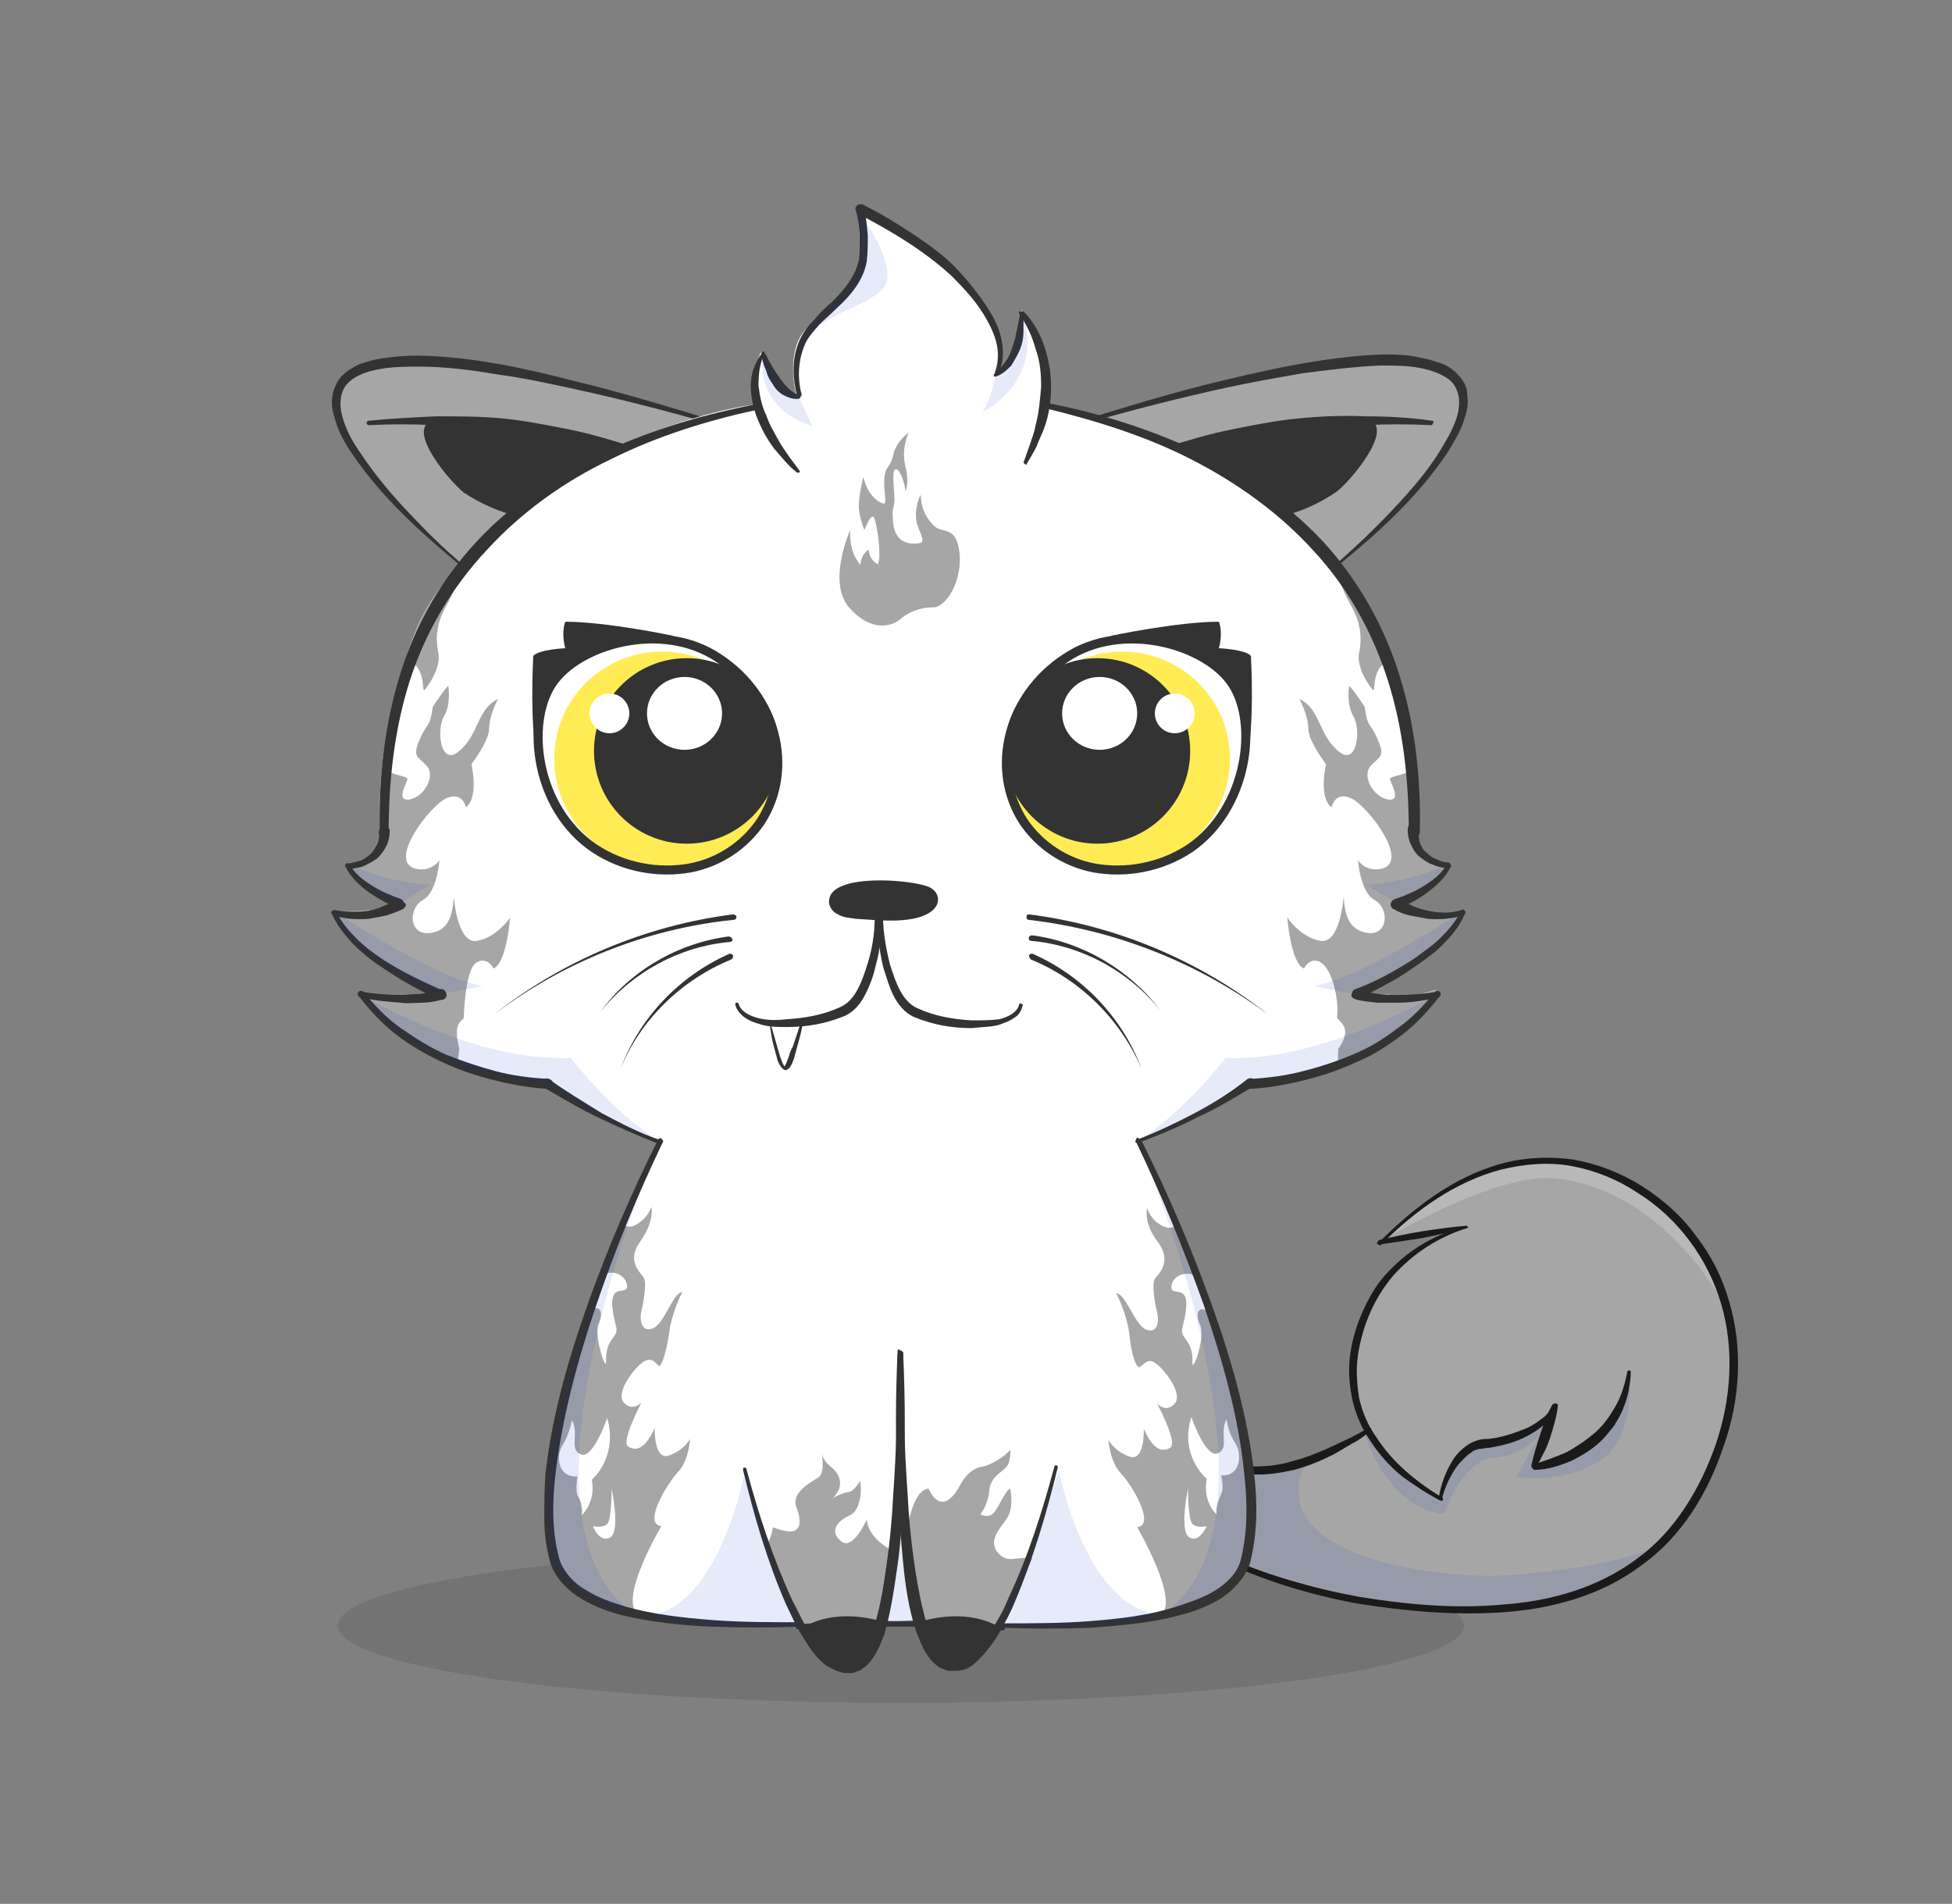 <?xml version="1.0" encoding="utf-8"?>
<!-- Generator: Adobe Illustrator 21.0.0, SVG Export Plug-In . SVG Version: 6.00 Build 0)  -->
<svg version="1.1" xmlns="http://www.w3.org/2000/svg" xmlns:xlink="http://www.w3.org/1999/xlink" x="0px" y="0px"
	 viewBox="0 0 176.8 172.4" style="enable-background:new 0 0 176.8 172.4;" xml:space="preserve">
<rect x="0" y="0" width="176.8" height="172.4" fill="#808080" stroke="none"/>
<style type="text/css">
	.st0{display:none;}
	.st1{display:inline;fill:#FD9994;}
	.st2{display:inline;fill:#FFFFFF;}
	.st3{display:inline;fill:none;stroke:#FFFFFF;stroke-width:2.236;stroke-miterlimit:10;}
	.st4{display:inline;}
	.st5{fill:none;stroke:#FFFFFF;stroke-width:2.236;stroke-miterlimit:10;}
	.st6{fill:#FFB380;}
	.st7{fill:#D2C3DB;}
	.st8{fill:#F9ECDC;}
	.st9{fill:#FFF58B;}
	.st10{fill:#F6BC60;}
	.st11{fill:#ECF784;}
	.st12{fill:#FFDEFF;}
	.st13{fill:#AED5D2;}
	.st14{fill:#F4BD9F;}
	.st15{fill:#B9DCFF;}
	.st16{fill:#D7FFFB;}
	.st17{fill:#81D8F7;}
	.st18{fill:#E57777;}
	.st19{fill:#D9FFDB;}
	.st20{opacity:0.1;}
	.st21{fill:#5CCDFF;}
	.st22{fill:none;}
	.st23{opacity:0.2;fill:#FFFFFF;}
	.st24{opacity:0.1;fill:#002CBF;}
	.st25{fill:#1A1A1A;}
	.st26{fill:#333333;}
	.st27{fill:#FFFFDE;}
	.st28{clip-path:url(#SVGID_4_);}
	.st29{fill:none;stroke:#333333;stroke-width:0.492;stroke-linecap:round;stroke-linejoin:round;stroke-miterlimit:10;}
	.st30{fill:#FFFFFF;}
	.st31{fill:none;stroke:#333333;stroke-width:0.854;stroke-miterlimit:10;}
	.st32{clip-path:url(#SVGID_6_);}
	.st33{fill:#FFD7B9;}
	.st34{fill:#F0FFFF;}
	.st35{clip-path:url(#SVGID_8_);}
	.st36{fill:#FF5C5C;}
	.st37{fill:none;stroke:#333333;stroke-width:0.466;stroke-linecap:round;stroke-linejoin:round;stroke-miterlimit:10;}
	.st38{fill:none;stroke:#333333;stroke-width:0.809;stroke-miterlimit:10;}
	.st39{clip-path:url(#SVGID_10_);}
	.st40{fill:none;stroke:#333333;stroke-width:0.738;stroke-linecap:round;stroke-linejoin:round;stroke-miterlimit:10;}
	.st41{fill:none;stroke:#333333;stroke-width:0.886;stroke-linecap:round;stroke-linejoin:round;stroke-miterlimit:10;}
	.st42{fill:none;stroke:#333333;stroke-width:2.685;stroke-linecap:round;stroke-linejoin:round;stroke-miterlimit:10;}
	.st43{fill:#72B5C4;}
	.st44{fill:#5E96A5;}
	.st45{fill:none;stroke:#FFFFFF;stroke-width:2.685;stroke-linecap:round;stroke-linejoin:round;stroke-miterlimit:10;}
	.st46{fill:none;stroke:#FFFFFF;stroke-width:1.294;stroke-linecap:round;stroke-linejoin:round;stroke-miterlimit:10;}
	.st47{fill:none;stroke:#FFFFFF;stroke-width:0.831;stroke-linecap:round;stroke-linejoin:round;stroke-miterlimit:10;}
	.st48{fill:#FF5C00;}
	.st49{fill:#00B4FF;}
	.st50{fill:#FF5592;}
	.st51{fill:#733FFF;}
	.st52{fill:#DDFF15;}
	.st53{fill:#BF5855;}
	.st54{fill:none;stroke:#333333;stroke-width:0.572;stroke-miterlimit:10;}
	.st55{fill:#C8F982;}
	.st56{fill:#AEF9C0;}
	.st57{fill:none;stroke:#FFFFFF;stroke-width:1.833;stroke-miterlimit:10;}
	.st58{fill:#9AF6F9;}
	.st59{fill:#FFACA2;}
	.st60{fill:#F9E582;}
	.st61{fill:#FFC08B;}
	.st62{fill:#EFEB6A;}
	.st63{fill:#EC987F;}
	.st64{fill:#B5FFCC;}
	.st65{fill:#FFEDA2;}
	.st66{fill:#CCE7CC;}
	.st67{fill:#ABE7AB;}
	.st68{fill:#A6A6A6;}
	.st69{clip-path:url(#SVGID_60_);}
	.st70{fill:none;stroke:#333333;stroke-width:0.471;stroke-linecap:round;stroke-linejoin:round;stroke-miterlimit:10;}
	.st71{fill:#FFEC55;}
	.st72{fill:none;stroke:#333333;stroke-width:0.818;stroke-miterlimit:10;}
	.st73{clip-path:url(#SVGID_62_);}
	.st74{clip-path:url(#SVGID_64_);}
	.st75{fill:#FF7A59;}
	.st76{clip-path:url(#SVGID_66_);}
	.st77{clip-path:url(#SVGID_68_);}
	.st78{fill:#B45FFF;}
	.st79{clip-path:url(#SVGID_70_);}
	.st80{opacity:0.2;fill:#002CBF;}
	.st81{fill:none;stroke:#333333;stroke-width:0.551;stroke-linecap:round;stroke-linejoin:round;stroke-miterlimit:10;}
	.st82{clip-path:url(#SVGID_72_);}
	.st83{fill:#EAA871;}
	.st84{fill:#FFD836;}
	.st85{fill:#FF846B;}
	.st86{fill:none;stroke:#333333;stroke-width:0.804;stroke-linecap:round;stroke-linejoin:round;stroke-miterlimit:10;}
	.st87{fill:#FEFF4A;}
	.st88{fill:none;stroke:#333333;stroke-width:0.764;stroke-linecap:round;stroke-linejoin:round;stroke-miterlimit:10;}
	.st89{fill:none;stroke:#333333;stroke-width:0.764;stroke-miterlimit:10;}
	.st90{fill:none;stroke:#333333;stroke-width:2.925;stroke-linecap:round;stroke-linejoin:round;stroke-miterlimit:10;}
	.st91{fill:none;stroke:#333333;stroke-width:0.945;stroke-linecap:round;stroke-linejoin:round;stroke-miterlimit:10;}
	.st92{fill:none;stroke:#333333;stroke-width:0.945;stroke-miterlimit:10;}
	.st93{fill:none;stroke:#333333;stroke-width:3.615;stroke-linecap:round;stroke-linejoin:round;stroke-miterlimit:10;}
	.st94{fill:none;stroke:#333333;stroke-width:0.623;stroke-miterlimit:10;}
	.st95{fill:none;stroke:#333333;stroke-width:0.778;stroke-linecap:round;stroke-linejoin:round;stroke-miterlimit:10;}
	.st96{fill:#FF712A;}
	.st97{fill:none;stroke:#333333;stroke-width:0.74;stroke-linecap:round;stroke-linejoin:round;stroke-miterlimit:10;}
	.st98{fill:none;stroke:#333333;stroke-width:0.74;stroke-miterlimit:10;}
	.st99{fill:none;stroke:#333333;stroke-width:2.829;stroke-linecap:round;stroke-linejoin:round;stroke-miterlimit:10;}
	.st100{fill:none;stroke:#333333;stroke-width:0.914;stroke-linecap:round;stroke-linejoin:round;stroke-miterlimit:10;}
	.st101{fill:none;stroke:#333333;stroke-width:0.914;stroke-miterlimit:10;}
	.st102{fill:none;stroke:#333333;stroke-width:3.498;stroke-linecap:round;stroke-linejoin:round;stroke-miterlimit:10;}
	.st103{fill:none;stroke:#333333;stroke-width:0.603;stroke-miterlimit:10;}
	.st104{fill:url(#SVGID_89_);}
	.st105{fill:url(#SVGID_90_);}
	.st106{fill:none;stroke:#333333;stroke-width:0.744;stroke-linecap:round;stroke-linejoin:round;stroke-miterlimit:10;}
	.st107{fill:none;stroke:#333333;stroke-width:0.893;stroke-linecap:round;stroke-linejoin:round;stroke-miterlimit:10;}
	.st108{clip-path:url(#SVGID_92_);fill:url(#SVGID_93_);}
	.st109{fill:url(#SVGID_94_);}
	.st110{fill:#52C5FF;}
	.st111{fill:none;stroke:#333333;stroke-width:0.637;stroke-linecap:round;stroke-linejoin:round;stroke-miterlimit:10;}
	.st112{fill:none;stroke:#333333;stroke-width:2.706;stroke-linecap:round;stroke-linejoin:round;stroke-miterlimit:10;}
	.st113{fill:none;stroke:#333333;stroke-width:0.576;stroke-miterlimit:10;}
	.st114{fill:none;stroke:#FFFFFF;stroke-width:1.304;stroke-linecap:round;stroke-linejoin:round;stroke-miterlimit:10;}
	.st115{fill:none;stroke:#FFFFFF;stroke-width:0.838;stroke-linecap:round;stroke-linejoin:round;stroke-miterlimit:10;}
	.st116{clip-path:url(#SVGID_96_);}
	.st117{opacity:0.2;fill:#2E3192;}
	.st118{fill:#FEFF78;}
	.st119{opacity:0.1;fill:#2E3192;}
	.st120{fill:#FF5A50;}
	.st121{fill:none;stroke:#333333;stroke-width:0.567;stroke-linecap:round;stroke-linejoin:round;stroke-miterlimit:10;}
	.st122{fill:none;stroke:#333333;stroke-width:2.579;stroke-linecap:round;stroke-linejoin:round;stroke-miterlimit:10;}
	.st123{fill:none;stroke:#333333;stroke-width:0.549;stroke-miterlimit:10;}
	.st124{clip-path:url(#SVGID_98_);}
	.st125{fill:#2AD2FF;}
	.st126{fill:none;stroke:#333333;stroke-width:0.243;stroke-miterlimit:10;}
	.st127{fill:#FFFFFF;stroke:#333333;stroke-width:0.487;stroke-linecap:round;stroke-linejoin:round;stroke-miterlimit:10;}
	.st128{clip-path:url(#SVGID_100_);}
	.st129{fill:url(#SVGID_101_);}
	.st130{opacity:0.4;fill:#FFFFFF;}
	.st131{fill:#FFDC48;}
	.st132{fill:none;stroke:#333333;stroke-width:0.584;stroke-linecap:round;stroke-linejoin:round;stroke-miterlimit:10;}
	.st133{fill:none;stroke:#333333;stroke-width:2.654;stroke-linecap:round;stroke-linejoin:round;stroke-miterlimit:10;}
	.st134{fill:#F0F462;}
	.st135{fill:url(#SVGID_102_);}
	.st136{fill:url(#SVGID_103_);}
	.st137{fill:#D1DADF;}
	.st138{fill:#57FFA3;}
	.st139{clip-path:url(#SVGID_105_);}
	.st140{clip-path:url(#SVGID_107_);}
	.st141{fill:#D0BBF9;}
	.st142{clip-path:url(#SVGID_109_);}
	.st143{fill:none;stroke:#333333;stroke-width:0.587;stroke-linecap:round;stroke-linejoin:round;stroke-miterlimit:10;}
	.st144{clip-path:url(#SVGID_111_);}
	.st145{fill:none;stroke:#333333;stroke-width:0.551;stroke-linecap:round;stroke-linejoin:round;stroke-miterlimit:10;}
	.st146{fill:#D1E9D3;}
	.st147{clip-path:url(#SVGID_113_);}
	.st148{fill:none;stroke:#333333;stroke-width:0.768;stroke-linecap:round;stroke-linejoin:round;stroke-miterlimit:10;}
	.st149{fill:none;stroke:#333333;stroke-width:0.768;stroke-miterlimit:10;}
	.st150{fill:none;stroke:#333333;stroke-width:2.94;stroke-linecap:round;stroke-linejoin:round;stroke-miterlimit:10;}
	.st151{clip-path:url(#SVGID_115_);}
	.st152{fill:#FF66F8;}
	.st153{fill:none;stroke:#333333;stroke-width:0.754;stroke-linecap:round;stroke-linejoin:round;stroke-miterlimit:10;}
	.st154{fill:none;stroke:#333333;stroke-width:0.905;stroke-linecap:round;stroke-linejoin:round;stroke-miterlimit:10;}
	.st155{fill:none;stroke:#333333;stroke-width:0.515;stroke-linecap:round;stroke-linejoin:round;stroke-miterlimit:10;}
	.st156{fill:none;stroke:#333333;stroke-width:0.603;stroke-linecap:round;stroke-linejoin:round;stroke-miterlimit:10;}
	.st157{fill:none;stroke:#333333;stroke-width:2.744;stroke-linecap:round;stroke-linejoin:round;stroke-miterlimit:10;}
	.st158{fill:#333333;stroke:#333333;stroke-width:1.029;stroke-linecap:round;stroke-linejoin:round;stroke-miterlimit:10;}
	.st159{fill:#FF5F2A;}
	.st160{fill:none;stroke:#333333;stroke-width:0.597;stroke-linecap:round;stroke-linejoin:round;stroke-miterlimit:10;}
	.st161{fill:#F9CC3E;}
	.st162{clip-path:url(#SVGID_121_);}
	.st163{fill:#70E1FF;}
	.st164{fill:none;stroke:#333333;stroke-width:0.572;stroke-linecap:round;stroke-linejoin:round;stroke-miterlimit:10;}
	.st165{fill:none;stroke:#333333;stroke-width:2.6;stroke-linecap:round;stroke-linejoin:round;stroke-miterlimit:10;}
	.st166{clip-path:url(#SVGID_123_);}
	.st167{fill:#8F61FF;}
	.st168{clip-path:url(#SVGID_125_);}
	.st169{clip-path:url(#SVGID_127_);}
	.st170{fill:#FFEBEB;}
	.st171{clip-path:url(#SVGID_129_);}
	.st172{clip-path:url(#SVGID_131_);}
	.st173{fill:#F47D62;}
	.st174{fill:none;stroke:#333333;stroke-width:0.719;stroke-linecap:round;stroke-linejoin:round;stroke-miterlimit:10;}
	.st175{fill:none;stroke:#333333;stroke-width:0.719;stroke-miterlimit:10;}
	.st176{fill:none;stroke:#333333;stroke-width:2.75;stroke-linecap:round;stroke-linejoin:round;stroke-miterlimit:10;}
	.st177{fill:#85ACB5;}
	.st178{clip-path:url(#SVGID_133_);}
	.st179{fill:#D5F2F7;}
	.st180{fill:#FF694A;}
	.st181{fill:none;stroke:#333333;stroke-width:0.569;stroke-linecap:round;stroke-linejoin:round;stroke-miterlimit:10;}
	.st182{fill:#FFDF15;}
	.st183{fill:none;stroke:#333333;stroke-width:0.667;stroke-linecap:round;stroke-linejoin:round;stroke-miterlimit:10;}
	.st184{fill:none;stroke:#333333;stroke-width:3.035;stroke-linecap:round;stroke-linejoin:round;stroke-miterlimit:10;}
	.st185{clip-path:url(#SVGID_135_);}
	.st186{clip-path:url(#SVGID_137_);}
	.st187{fill:none;stroke:#333333;stroke-width:0.525;stroke-linecap:round;stroke-linejoin:round;stroke-miterlimit:10;}
	.st188{fill:#FFD33A;}
	.st189{fill:none;stroke:#333333;stroke-width:2.798;stroke-linecap:round;stroke-linejoin:round;stroke-miterlimit:10;}
	.st190{fill:none;stroke:#333333;stroke-width:0.769;stroke-linecap:round;stroke-linejoin:round;stroke-miterlimit:10;}
	.st191{fill:none;stroke:#333333;stroke-width:0.596;stroke-miterlimit:10;}
	.st192{clip-path:url(#SVGID_143_);}
	.st193{fill:#FFE267;}
	.st194{clip-path:url(#SVGID_149_);}
	.st195{fill:#FFEEAA;}
	.st196{opacity:0.7;fill:url(#SVGID_152_);}
	.st197{fill:none;stroke:#333333;stroke-width:0.611;stroke-miterlimit:10;}
	.st198{clip-path:url(#SVGID_154_);}
	.st199{opacity:0.7;fill:url(#SVGID_157_);}
	.st200{fill:#EABBFC;}
	.st201{opacity:0.7;fill:url(#SVGID_160_);}
	.st202{opacity:0.7;fill:url(#SVGID_163_);}
	.st203{opacity:0.7;fill:url(#SVGID_166_);}
	.st204{opacity:0.7;fill:url(#SVGID_169_);}
	.st205{clip-path:url(#SVGID_171_);}
	.st206{fill:none;stroke:#333333;stroke-width:0.59;stroke-linecap:round;stroke-linejoin:round;stroke-miterlimit:10;}
	.st207{fill:none;stroke:#333333;stroke-width:2.683;stroke-linecap:round;stroke-linejoin:round;stroke-miterlimit:10;}
	.st208{fill:none;stroke:#333333;stroke-width:0.571;stroke-miterlimit:10;}
	.st209{clip-path:url(#SVGID_173_);}
	.st210{clip-path:url(#SVGID_175_);}
	.st211{clip-path:url(#SVGID_177_);}
	.st212{fill:#FFAFC3;}
	.st213{fill:#A0D3FF;}
	.st214{fill:none;stroke:#333333;stroke-width:0.726;stroke-linecap:round;stroke-linejoin:round;stroke-miterlimit:10;}
	.st215{fill:none;stroke:#333333;stroke-width:0.691;stroke-miterlimit:10;}
	.st216{fill:none;stroke:#333333;stroke-width:0.854;stroke-miterlimit:10;}
	.st217{fill:#333333;stroke:#333333;stroke-width:0.991;stroke-linecap:round;stroke-linejoin:round;stroke-miterlimit:10;}
	.st218{clip-path:url(#SVGID_179_);}
	.st219{clip-path:url(#SVGID_181_);}
	.st220{fill:#FD9994;}
	.st221{opacity:0.2;}
	.st222{fill:#2E3192;}
	.st223{display:inline;fill:#FF5B00;}
</style>
<g id="site">
</g>
<g id="kitties">
	<g>
		<ellipse class="st20" cx="81.6" cy="147.2" rx="51" ry="7"/>
		<path class="st68" d="M113.1,133.2c0,0,9.9-1.6,10.9-3.7c0,0-3.6-7.7,1-13c4.6-5.2,7.9-5.4,7.9-5.4l-7.9,1.4c0,0,7.2-6.9,13.4-7.4
			c6.3-0.5,11,2.1,13.6,5.4c2.5,3.3,9.9,14.5,0.6,26.8c-9.2,12.3-29.1,7.7-29.1,7.7l-11.8-3.4L113.1,133.2"/>
		<path class="st22" d="M113.1,133.2c0,0,9.9-1.6,10.9-3.7c0,0-3.6-7.7,1-13c4.6-5.2,7.9-5.4,7.9-5.4l-7.9,1.4c0,0,7.2-6.9,13.4-7.4
			c6.3-0.5,11,2.1,13.6,5.4c2.5,3.3,9.9,14.5,0.6,26.8c-9.2,12.3-29.1,7.7-29.1,7.7l-11.8-3.4L113.1,133.2"/>
		<path class="st23" d="M155.8,117.5c-1.2-3.3-2.9-5.7-3.9-7c-2.5-3.3-7.3-5.9-13.6-5.4c-6.3,0.5-13.4,7.4-13.4,7.4
			s10.3-6.3,15.9-5.8C149,107.5,154.1,114.7,155.8,117.5z"/>
		<path class="st24" d="M123.5,144.9c0,0,16.1,3.7,26.1-4.6c-2.4,0.9-6.3,1.8-12.3,2.3c-6.8,0.6-23.3-1.6-19-10.2l-5.3,0.8l-1.4,8.3
			L123.5,144.9z"/>
		<path class="st24" d="M123.6,129.8c0,0,2,6.8,7.2,7.3c0,0,1.5-4.8,4.5-5.1c2.7-0.2,4.1-2,4.1-2l-2,3.7c0,0,4.1,0.8,7.6-1.5
			c3.4-2.3,2.5-8.2,2.5-8.2s0,6.7-8.6,8.7l1.9-5.5c0,0-0.3,2.1-5,3.3c-3.7,0.9-4.6,2.5-5.4,5.2l0,0c0,0-4.5-2.5-6.5-6.2
			c-0.2-0.3-1.3,0.8-1.3,0.8"/>
		<g>
			<g>
				<path class="st25" d="M109.8,132.1c1.1,0.5,2.4,0.7,3.6,0.7c1.2,0,2.5-0.1,3.7-0.5c1.2-0.3,2.4-0.8,3.5-1.3l1.7-0.8
					c0.6-0.3,1.1-0.6,1.7-0.9l0,0c0.1,0,0.2,0,0.2,0.1c0,0.1,0,0.2-0.1,0.2c-0.5,0.4-1,0.8-1.6,1.1l-1.7,1c-1.2,0.6-2.4,1.1-3.6,1.4
					c-1.3,0.3-2.6,0.5-3.9,0.4c-1.3-0.1-2.6-0.4-3.7-1.2c-0.1-0.1-0.1-0.2,0-0.2C109.6,132.1,109.6,132,109.8,132.1L109.8,132.1z"/>
			</g>
			<g>
				<path class="st25" d="M110.6,140.8c4,1.8,8.2,3,12.5,3.8c4.3,0.7,8.7,1.1,13,0.7c4.3-0.3,8.6-1.5,12.1-4.1
					c3.5-2.5,5.8-6.4,7.2-10.4c1.4-4.1,1.7-8.6,0.5-12.7c-1.2-4.1-3.9-7.8-7.6-10.1c-1.8-1.2-3.8-2-5.9-2.4
					c-2.1-0.4-4.3-0.2-6.4,0.3c-4.2,1.1-7.8,3.7-10.9,6.8c-0.1,0.1-0.2,0.1-0.2,0c-0.1-0.1-0.1-0.2,0-0.2c3.1-3.1,6.7-5.9,11-7.1
					c2.1-0.6,4.4-0.7,6.6-0.4c2.2,0.4,4.3,1.2,6.2,2.4c1.9,1.2,3.6,2.7,4.9,4.5c1.4,1.8,2.4,3.8,3,5.9c1.3,4.3,1,9-0.5,13.2
					c-1.4,4.2-3.8,8.2-7.5,10.8c-3.6,2.7-8.1,3.9-12.5,4.2c-4.4,0.3-8.8-0.1-13.2-0.8c-4.3-0.8-8.6-2.1-12.5-4
					c-0.1-0.1-0.2-0.2-0.1-0.3C110.4,140.7,110.5,140.7,110.6,140.8z"/>
			</g>
			<g>
				<path class="st25" d="M132.9,111.2c-2.6,0.8-4.9,2.3-6.7,4.3c-1.7,2-2.8,4.5-3.2,7.2c-0.2,1.3-0.1,2.6,0.1,3.9
					c0.3,1.3,0.8,2.5,1.6,3.6c1.4,2.2,3.6,4,5.9,5.4c0.1,0,0.1,0.1,0.1,0.2c0,0.1-0.1,0.1-0.2,0.1c-1.2-0.6-2.4-1.4-3.5-2.2
					c-1.1-0.9-2-1.9-2.8-3.1c-0.8-1.1-1.4-2.5-1.7-3.8c-0.3-1.4-0.4-2.8-0.2-4.2c0.2-1.4,0.6-2.7,1.2-4c0.6-1.3,1.3-2.5,2.3-3.5
					c1.9-2,4.4-3.5,7.1-4c0.1,0,0.1,0,0.1,0.1C133,111.1,132.9,111.2,132.9,111.2L132.9,111.2z"/>
			</g>
			<g>
				<path class="st25" d="M130.3,135.7c0.2-1.2,0.6-2.4,1.3-3.5c0.3-0.5,0.8-1,1.4-1.4c0.3-0.2,0.6-0.3,0.9-0.4
					c0.4-0.1,0.7-0.1,0.9-0.1c1.1-0.1,2.3-0.5,3.3-0.9c0.5-0.2,1-0.5,1.5-0.9c0.5-0.3,0.8-0.8,1.1-1.3l0,0c0-0.1,0.1-0.1,0.2-0.1
					c0.1,0,0.1,0.1,0.1,0.2c-0.4,1.3-1.5,2.1-2.6,2.7c-1.1,0.6-2.3,0.9-3.5,1.1c-0.3,0-0.6,0.1-0.9,0.1c-0.3,0.1-0.5,0.1-0.7,0.3
					c-0.5,0.3-0.8,0.7-1.2,1.1c-0.7,0.9-1.2,2-1.5,3.1l0,0c0,0.1-0.1,0.1-0.2,0.1C130.4,135.9,130.3,135.8,130.3,135.7z"/>
			</g>
			<g>
				<path class="st25" d="M141.1,127.3c-0.1,1-0.4,1.9-0.7,2.9c-0.2,0.5-0.3,0.9-0.6,1.4c-0.2,0.4-0.4,0.9-0.8,1.3
					c-0.1,0.1-0.2,0.1-0.2,0c-0.1,0-0.1-0.1-0.1-0.2l0,0c0.2-0.9,0.5-1.9,0.8-2.8c0.3-0.9,0.6-1.8,1.1-2.7c0.1-0.1,0.2-0.1,0.3-0.1
					C141.1,127.1,141.1,127.2,141.1,127.3z"/>
			</g>
			<g>
				<path class="st25" d="M138.9,132.6c1-0.3,2.1-0.7,3-1.1c0.9-0.5,1.8-1.1,2.6-1.8c0.8-0.7,1.4-1.6,1.9-2.5c0.5-0.9,0.8-2,1-3l0,0
					c0-0.1,0.1-0.1,0.2-0.1c0.1,0,0.1,0.1,0.1,0.2c0,0.6-0.1,1.1-0.2,1.7c-0.1,0.5-0.3,1.1-0.5,1.6c-0.2,0.5-0.5,1-0.8,1.5
					c-0.4,0.5-0.7,0.9-1.1,1.3c-0.8,0.8-1.8,1.4-2.8,1.9c-1,0.4-2.1,0.8-3.3,0.8c-0.1,0-0.2-0.1-0.2-0.2
					C138.8,132.7,138.8,132.6,138.9,132.6L138.9,132.6z"/>
			</g>
		</g>
		<g>
			<path class="st25" d="M124.9,112.3c1.3-0.3,2.6-0.6,3.9-0.8c1.3-0.2,2.7-0.4,4-0.5c0.1,0,0.1,0,0.1,0.1c0,0.1,0,0.1-0.1,0.1l0,0
				c-1.3,0.4-2.6,0.6-3.9,0.9c-1.3,0.2-2.6,0.4-4,0.6c-0.1,0-0.2-0.1-0.2-0.1C124.8,112.4,124.8,112.4,124.9,112.3z"/>
		</g>
		<path class="st68" d="M121.1,51.2c0,0,37.7-31-23.7-12.6L121.1,51.2z"/>
		<path class="st68" d="M41.9,51.2c0,0-37.7-31,23.7-12.6"/>
		<g>
			<path class="st26" d="M41.8,51.3c-3.6-3-7.2-6.2-9.9-10.2c-0.7-1-1.3-2.1-1.6-3.3c-0.2-0.6-0.3-1.2-0.2-1.9
				c0.1-0.7,0.4-1.3,0.8-1.8c0.5-0.5,1-0.8,1.6-1.1c0.6-0.2,1.2-0.4,1.8-0.5c1.2-0.2,2.4-0.3,3.6-0.3c4.8,0.1,9.5,1.1,14.1,2.3
				c4.6,1.1,9.1,2.5,13.7,3.9c0.1,0,0.1,0.1,0.1,0.2c0,0.1-0.1,0.1-0.2,0.1c-4.5-1.3-9.1-2.5-13.7-3.5c-2.3-0.5-4.6-1-6.9-1.3
				c-2.3-0.4-4.7-0.7-7-0.7c-1.2,0-2.3,0-3.5,0.2c-1.1,0.2-2.2,0.5-3,1.3c-0.7,0.7-0.8,1.9-0.5,3c0.3,1.1,0.8,2.1,1.5,3.1
				c1.3,2,2.8,3.8,4.4,5.5c1.6,1.7,3.3,3.4,5.1,4.9c0.1,0,0.1,0.1,0,0.2C41.9,51.4,41.9,51.4,41.8,51.3z"/>
		</g>
		<g>
			<path class="st26" d="M57.3,40.8c-2-0.5-3.9-0.9-5.9-1.2c-2-0.3-4-0.6-6-0.7c-2-0.2-4-0.4-6-0.4c-2-0.1-4-0.1-6,0
				c-0.1,0-0.2-0.1-0.2-0.2c0-0.1,0.1-0.2,0.2-0.2c2-0.2,4-0.3,6.1-0.4c2,0,4.1,0,6.1,0.2c2,0.2,4,0.6,6,1c2,0.4,3.9,1,5.9,1.6
				c0.1,0,0.1,0.1,0.1,0.2C57.4,40.7,57.4,40.8,57.3,40.8z"/>
		</g>
		<path class="st26" d="M47.1,46.8c0.6,0.1,1.2,0.2,1.7,0.1c0.6-0.1,1.1-0.5,1.5-0.8c1.9-1.4,3.8-2.8,5.7-4.2
			c0.3-0.2,0.6-0.5,0.5-0.8c0-0.1,3.6,0.5,1-0.2c-1-0.3-3-1-4.1-1.2c-4.3-0.8-8.7-1.4-13-1.7c-4.7-0.4,0.1,5.4,1.6,6.6
			C43.5,45.6,45.3,46.4,47.1,46.8z"/>
		<g>
			<path class="st26" d="M121,51.1c1.8-1.6,3.5-3.2,5.1-4.9c1.6-1.7,3.2-3.5,4.4-5.5c0.6-1,1.2-2,1.5-3.1c0.3-1.1,0.2-2.2-0.5-3
				c-0.7-0.7-1.9-1.1-3-1.3c-1.1-0.2-2.3-0.2-3.5-0.2c-2.3,0.1-4.7,0.4-7,0.7c-2.3,0.4-4.6,0.8-6.9,1.3c-4.6,1-9.2,2.2-13.7,3.5
				c-0.1,0-0.2,0-0.2-0.1c0-0.1,0-0.2,0.1-0.2c4.5-1.4,9-2.8,13.7-3.9c4.6-1.1,9.3-2.1,14.1-2.3c1.2,0,2.4,0,3.6,0.3
				c0.6,0.1,1.2,0.3,1.8,0.5c0.6,0.2,1.2,0.6,1.6,1.1c0.5,0.5,0.8,1.1,0.8,1.8c0.1,0.7,0,1.3-0.2,1.9c-0.3,1.2-1,2.3-1.6,3.3
				c-2.7,4-6.2,7.2-9.9,10.2c-0.1,0-0.1,0-0.2,0C121,51.3,121,51.2,121,51.1z"/>
		</g>
		<g>
			<path class="st26" d="M105.6,40.5c1.9-0.6,3.9-1.2,5.9-1.6c2-0.4,4-0.8,6-1c2-0.2,4.1-0.3,6.1-0.2c2,0,4.1,0.1,6.1,0.4
				c0.1,0,0.2,0.1,0.1,0.2c0,0.1-0.1,0.2-0.2,0.2c-2-0.1-4-0.1-6,0c-2,0.1-4,0.3-6,0.4c-2,0.2-4,0.4-6,0.7c-2,0.3-4,0.7-5.9,1.2
				c-0.1,0-0.1,0-0.1-0.1C105.5,40.6,105.6,40.6,105.6,40.5z"/>
		</g>
		<path class="st26" d="M115.9,46.8c-0.6,0.1-1.2,0.2-1.7,0.1c-0.6-0.1-1.1-0.5-1.5-0.8c-1.9-1.4-3.8-2.8-5.7-4.2
			c-0.3-0.2-0.6-0.5-0.5-0.8c0-0.1,0.1-0.3,0.3-0.4c0.8-0.7,1.8-0.9,2.9-1.1c4.3-0.8,8.7-1.4,13-1.7c4.7-0.4-0.1,5.4-1.6,6.6
			C119.5,45.6,117.7,46.4,115.9,46.8z"/>
		<path class="st30" d="M122.9,90c9-3.7,9.6-7.4,9.6-7.4s-1.4,0.4-2.8,0.2c-1.8-0.2-3.6-0.9-3.2-1c3.4-1,4.7-3.4,4.7-3.4
			c-1.4-0.4-3-1.5-3.1-2.3c0.1-1.6,0.1-2.9,0.1-3.6c0.3-14.6-8.8-23.1-8.8-23.1s-6.4-9-25-12.6c0.2-1.1,0.3-2.1,0.3-3.1
			c0.1-2.7-2.2-5.6-2.2-5.6c-0.3,4.6-2.4,5.6-2.4,5.6c1.1-3.1-1.3-6.6-3.9-9.2c-2.6-2.6-8.6-5.8-8.6-5.8s0.4,2.9,0.2,4.9
			c-0.1,2-2.9,4.2-4.8,6.2c-1.9,2-0.9,5.9-0.9,5.9c-1.8-0.2-3.2-3.8-3.2-3.8l-0.7,1.9c-0.2,0.9,0,1.8,0.3,2.8
			c-0.2,0-0.4,0.1-0.6,0.1c0,0-10.7,1.4-21.4,9.3c-2.1,1.6-3.3,3.7-5.3,5.8c0,0-2.3,2-3.7,5.7c-1.7,4.6-3.5,11.2-3,17.8
			c0,0.3,0.1,0.6,0.1,0.9c-0.1,0.7-1.1,1.5-3.1,2.1c0,0,1.6,2.4,4.7,3.4c0,0-1.5,1-6,0.8c-0.4,0,2.3,4.5,9.6,7.4l-3.7,0.4L32.6,90
			c3.1,4.1,10.3,6.9,10.3,6.9l6.7,1.3c1.4,0.9,3.4,2,4.8,2.7c0.6,0.3,1.2,0.6,1.9,0.9c1.5,0.8,2.8,1.4,3.4,1.5
			c-1.1,2.6-12,26.6-9.8,35.6c-1,7.6,14.5,8.6,22.7,8.2c0,0,0.6,3.2,4.5,3.6c2.3,0.2,2.8-4.3,3.1-4c0.2,0.2,2.9,0,2.9,0
			c0,0,1.2,3.3,3,4.2c2.2,1.1,3.8-3.3,4.6-3.9c0,0,18.2,1.8,21.7-4.9c2.1-4-0.6-16.5-3.8-26.1c-1.8-5.4-4.4-10.8-5.4-12.7
			c0.3-0.1,0.9-0.3,1.6-0.7c0.8-0.2,1.8-0.6,2.8-1.2c1.3-0.7,3.9-2.2,5.6-3.3c0,0,13.9-2,16.9-8.3c0.3-0.6-1.8,0.9-4.6,0.2
			C125.1,90.2,122.5,90.2,122.9,90z"/>
		<g>
			<defs>
				<path id="SVGID_61_" d="M122.9,90c9-3.7,9.6-7.4,9.6-7.4s-1.4,0.4-2.8,0.2c-1.8-0.2-3.6-0.9-3.2-1c3.4-1,4.7-3.4,4.7-3.4
					c-1.4-0.4-3-1.5-3.1-2.3c0.1-1.6,0.1-2.9,0.1-3.6c0.3-14.6-8.8-23.1-8.8-23.1s-6.4-9-25-12.6c0.2-1.1,0.3-2.1,0.3-3.1
					c0.1-2.7-2.2-5.6-2.2-5.6c-0.3,4.6-2.4,5.6-2.4,5.6c1.1-3.1-1.3-6.6-3.9-9.2c-2.6-2.6-8.6-5.8-8.6-5.8s0.4,2.9,0.2,4.9
					c-0.1,2-2.9,4.2-4.8,6.2c-1.9,2-0.9,5.9-0.9,5.9c-1.8-0.2-3.2-3.8-3.2-3.8l-0.7,1.9c-0.2,0.9,0,1.8,0.3,2.8
					c-0.2,0-0.4,0.1-0.6,0.1c0,0-10.7,1.4-21.4,9.3c-2.1,1.6-3.3,3.7-5.3,5.8c0,0-2.3,2-3.7,5.7c-1.7,4.6-3.5,11.2-3,17.8
					c0,0.3,0.1,0.6,0.1,0.9c-0.1,0.7-1.1,1.5-3.1,2.1c0,0,1.6,2.4,4.7,3.4c0,0-1.5,1-6,0.8c-0.4,0,2.3,4.5,9.6,7.4l-3.7,0.4L32.6,90
					c3.1,4.1,10.3,6.9,10.3,6.9l6.7,1.3c1.4,0.9,3.4,2,4.8,2.7c0.6,0.3,1.2,0.6,1.9,0.9c1.5,0.8,2.8,1.4,3.4,1.5
					c-1.1,2.6-12,26.6-9.8,35.6c-1,7.6,14.5,8.6,22.7,8.2c0,0,0.6,3.2,4.5,3.6c2.3,0.2,2.8-4.3,3.1-4c0.2,0.2,2.9,0,2.9,0
					c0,0,1.2,3.3,3,4.2c2.2,1.1,3.8-3.3,4.6-3.9c0,0,18.2,1.8,21.7-4.9c2.1-4-0.6-16.5-3.8-26.1c-1.8-5.4-4.4-10.8-5.4-12.7
					c0.3-0.1,0.9-0.3,1.6-0.7c0.8-0.2,1.8-0.6,2.8-1.2c1.3-0.7,3.9-2.2,5.6-3.3c0,0,13.9-2,16.9-8.3c0.3-0.6-1.8,0.9-4.6,0.2
					C125.1,90.2,122.5,90.2,122.9,90z"/>
			</defs>
			<clipPath id="SVGID_2_">
				<use xlink:href="#SVGID_61_"  style="overflow:visible;"/>
			</clipPath>
			<g style="clip-path:url(#SVGID_2_);">
				<path class="st68" d="M77,48c0,0-2.1,4.7-0.1,7c2,2.3,3.9,1.7,4.6,1.1c0.7-0.6,1.7-1.1,3-1.1c1.3,0,2.7-2.6,2.4-5
					c-0.3-2.4-1.5-1.7-2.2-2.3c-0.8-0.7-1.3-1.7-1.3-2.9c0,0-0.6,1-0.4,2.4c0.2,1,1,1.9,0.2,2s-2.1,0-2.3-1.8s0.2-1.2,0.1-2.6
					s-0.2-2.4,0.2-2.3c0.4,0.1,0.8,1.5,0.8,2c0,0,0.4-0.7,0-2.3c-0.4-1.6,0.3-3,0.3-3s-1.1,0.7-1.4,2c-0.3,1.3-0.7,0.9-0.8,2.1
					s0.3,2.4-0.1,2.3s-1.4-0.7-1.8-2.4c0,0-0.5,1.9-0.4,2.9c0.1,1,0.5,1.9,0.5,1.9s0.5-1.4,0.8-1.2s0.8,3.7,0.4,4.3
					c0,0-0.8-0.4-0.8-1.3c0,0-0.6,0.1-0.8,1.4C77.9,51,76.9,50.2,77,48z"/>
				<path class="st68" d="M62.5,130.3c0,0-0.5,1-1.9,1.5c-1.4,0.5-1.3-2.5-1.3-2.5c-0.9,2-1.7,2.1-2.4,1.7c-0.7-0.4,1.2-4,1.2-4
					s-0.8,0.9-1.6,0c-0.8-0.9,1-3.2,1.8-3.7c0.8-0.5,1.2,0.3,1.4,0.4c0.2,0,0.6-1,0.9-2.9c0.2-1.9,1.2-3.8,1.2-3.8
					c-0.9,0.1-1.6,2.9-2.7,3.3c-1,0.4-1.2-0.8-1-1.6c0.2-0.8,0.5-2.6,0.2-3c-0.3-0.5-1.6-1.5-0.3-3.3c1.3-1.8,1-3.1,1-3.1
					c-0.3,0.8-0.9,1.4-1.6,1.7c-0.8,0.3-1.5-0.4-1.5-0.4c-0.5-0.3-0.4-1.4-0.4-1.4s-1,2.9-2.4,6.8c0.3,0,1.1-0.1,1.5-0.5
					c0.5-0.5,2-0.3,2.2,0.9c0.1,1.2-2.2-0.9-1,3.7c0.3,1.1-1,1-0.9,3.2c0,1-1.1-2.3-0.7-3.4c0.5-1.1,0.1-1.6-0.4-1.4
					c-0.5,0.2-1.2,2-2.3,2.2c-0.2,0.7-0.5,1.4-0.7,2.1c-2.4,7-2.1,10.4-2.1,10.4s-0.8,7.1,1.6,9.7c2.4,2.6,7.4,3.2,7.4,3.2
					c-1.6-1.5,2.2-7.9,2.2-7.9c-1.7-0.2,0.5-3.8,1.5-4.9C62.4,132.3,62.5,130.3,62.5,130.3z M52.7,137.2c0.1-0.7-0.1-1.3-0.4-1.8
					c-0.2-0.5,0-1.7,0-1.7c-1.8,0.1-2-1.9-1.3-2.9c0.6-1,0.8-2.2,0.8-2.2c0.7,1.3-0.3,2.6,0.8,3.1c1.1,0.5,2.4-3.3,2.4-3.3
					c1,3.6-1.4,5.6-1.4,5.6C54,136,52.7,137.2,52.7,137.2z M55.3,139.2c-1,0.6-1.6-1-1.6-1s0.9,0.2,1.3-0.2c0.4-0.4,0.4-3.2,0.4-3.2
					S56.2,138.6,55.3,139.2z"/>
				<path class="st68" d="M101.5,133.4c1,1,3.2,4.7,1.5,4.9c0,0,3.8,6.5,2.2,7.9c0,0,5-0.7,7.4-3.2c2.4-2.6,1.6-9.7,1.6-9.7
					s0.3-3.4-2.1-10.4c-0.2-0.7-0.5-1.4-0.7-2.1c-1.1-0.2-1.8-2-2.3-2.2c-0.5-0.2-0.9,0.3-0.4,1.4c0.5,1.1-0.7,4.4-0.7,3.4
					c0.1-2.2-1.2-2.1-0.9-3.2c1.2-4.6-1.1-2.5-1-3.7c0.1-1.2,1.7-1.4,2.2-0.9c0.4,0.4,1.3,0.5,1.5,0.5c-1.4-3.9-2.4-6.8-2.4-6.8
					s0.1,1.1-0.4,1.4c0,0-0.7,0.7-1.5,0.4s-1.3-0.9-1.6-1.7c0,0-0.4,1.3,1,3.1c1.3,1.8,0,2.9-0.3,3.3c-0.3,0.5,0,2.3,0.2,3
					c0.2,0.8,0.1,2-1,1.6c-1-0.4-1.8-3.2-2.7-3.3c0,0,1,1.9,1.2,3.8c0.2,1.9,0.6,2.9,0.9,2.9c0.2,0,0.7-0.9,1.4-0.4
					c0.8,0.5,2.6,2.8,1.8,3.7c-0.8,0.9-1.6,0-1.6,0s1.9,3.5,1.2,4c-0.7,0.4-1.5,0.3-2.4-1.7c0,0,0.1,3-1.3,2.5
					c-1.4-0.5-1.9-1.5-1.9-1.5S100.5,132.3,101.5,133.4z M109.3,133.9c0,0-2.5-2-1.4-5.6c0,0,1.3,3.8,2.4,3.3
					c1.1-0.5,0.1-1.8,0.8-3.1c0,0,0.1,1.2,0.8,2.2c0.6,1,0.5,3-1.3,2.9c0,0,0.3,1.2,0,1.7c-0.2,0.5-0.5,1.1-0.4,1.8
					C110.2,137.2,108.9,136,109.3,133.9z M107.6,134.8c0,0,0,2.8,0.4,3.2s1.3,0.2,1.3,0.2s-0.7,1.6-1.6,1S107.6,134.8,107.6,134.8z"
					/>
				<path class="st68" d="M82.2,138.3c0,0,0.5-3.4,1.9-3.5c0,0,1.1,2.8,2.8-0.2c0.6-1.2,1.4-1.7,2.1-1.8s2-0.9,2.5-1.5
					c0,0,0.1,1.1-0.4,1.6c-0.5,0.5-1.4,0.9-1.5,2.1s-0.7,2-0.8,2.1c-0.1,0,0.6,0.4,1.1,0s1.1-2.1,1.6-2.3c0,0,0.3,1.3-0.1,2.3
					c-0.4,1-2,2.1-1.1,3.4c0.9,1.2,1.8,0.4,3.2,0.6l-3.2,6.9l-6.7-1C83.6,147.1,82.5,142.9,82.2,138.3z"/>
				<path class="st68" d="M80.9,140.5c0-0.1-2.2-1-2.4-2.9c0,0-1.3,3-2.4,1.9c-1.1-1,0-1.9,0.9-2.3c0.9-0.4,1.1-2.2,0.9-3.1
					c0,0-0.5,0.9-1,1c-0.6,0.1-1.3,0.4-1.6,0.7c0,0,1.1-0.9,0.7-2s-1.4-1-1.6-2.4c0,0,0.4,2-0.3,2.4c-0.6,0.4-2.4,1.3-2,2.6
					c0.5,1.3,0.4,1.9-0.1,2.2c-0.5,0.3-2-0.3-2-0.3s-0.1,1-0.6,1.6c0,0,2.7,7.2,3.3,7.5c0.6,0.4,7.1-0.7,7.1-0.7L80.9,140.5z"/>
				<path class="st68" d="M37,53.1c0,0,1.2,1.4,2.1,0.9c0.9-0.5,1.4-1.9,2.7-2.3c0,0-0.6,1.8-1.4,3.2s-1,2.8-0.7,4.2
					c0.3,1.4-1.1,3.3-1.3,3.4s0.3-2.8-2.3-2.8c0,0,0.5,1,0,1.8c-0.5,0.9-1.7,3.2-1.5,4.1c0.2,0.9,0.9,0.7,1,1.6s-0.8,2.4-0.3,2.7
					s1.5,0.4,1.6,0.6s-1.2,2.1,0.2,1.9c1.4-0.3,2.3-2.1,1.6-3c-0.8-0.9-1.4-0.8-0.7-2.4c0.7-1.7,0.9-0.9,1.2-3c0,0,0.9-1.4,1.4-1.9
					c0,0,0.3,1.6-0.4,2.8c-0.7,1.2-0.3,4.6,1.4,3.1c1.8-1.5,1.6-3.8,3.5-4.7c0,0-0.8,1.5-0.8,2.7c0,1.1-1.6,3.2-1.6,3.2
					s0.7,3-0.5,3.9c0,0-0.3-1.5-1.8-0.8c-1.5,0.7-5.5,5.9-2.6,6.4c1.4,0.2,2-0.8,2-0.8s-0.2,2.9-1.5,3.6s-1.3,3.1,0.5,3
					s2.2-1.6,2.3-3.3c0,0,0.3,4.3,2.1,4s3-2.1,3-2.1s-0.3,4.1-1.5,4.6c0,0-0.6-1.2-1.6-0.5c-1,0.7-1.1,5-1.1,5
					c-0.2,0.3-1,0.4-0.4,2.8c0,0-1.8,16.5-4.1,11.9c0,0-14.2-20-11.9-21c0,0,3.1-2.9,2.9-5.6c0,0-3.4-0.7-1.1-2.1
					c0,0,2.6-0.5,2.4-2.4c0,0,2.8-0.1,3.2-2.7C33.6,70.4,33.2,58.5,37,53.1z"/>
				<path class="st68" d="M125.8,53.1c0,0-1.2,1.4-2.1,0.9c-0.9-0.5-1.4-1.9-2.7-2.3c0,0,0.6,1.8,1.4,3.2s1,2.8,0.7,4.2
					s1.1,3.3,1.3,3.4s-0.3-2.8,2.3-2.8c0,0-0.5,1,0,1.8c0.5,0.9,1.7,3.2,1.5,4.1c-0.2,0.9-0.9,0.7-1,1.6s0.8,2.4,0.3,2.7
					c-0.5,0.3-1.5,0.4-1.6,0.6s1.2,2.1-0.2,1.9c-1.4-0.3-2.3-2.1-1.6-3c0.8-0.9,1.4-0.8,0.7-2.4c-0.7-1.7-0.9-0.9-1.2-3
					c0,0-0.9-1.4-1.4-1.9c0,0-0.3,1.6,0.4,2.8c0.7,1.2,0.3,4.6-1.4,3.1c-1.8-1.5-1.6-3.8-3.5-4.7c0,0,0.8,1.5,0.8,2.7
					c0,1.1,1.6,3.2,1.6,3.2s-0.7,3,0.5,3.9c0,0,0.3-1.5,1.8-0.8c1.5,0.7,5.5,5.9,2.6,6.4c-1.4,0.2-2-0.8-2-0.8s0.2,2.9,1.5,3.6
					s1.3,3.1-0.5,3c-1.8-0.2-2.2-1.6-2.3-3.3c0,0-0.3,4.3-2.1,4c-1.8-0.3-3-2.1-3-2.1s0.3,4.1,1.5,4.6c0,0,0.6-1.2,1.6-0.5
					s1.6,3.4,1.4,4.9c0,0.4,1.6,0.8,0.1,2.9c0,0-0.3,10.1,2,5.6c0,0,13.8-14.1,11.5-15c0,0-0.7-2.5-0.4-5.2c0,0,3.6-0.6,1.3-2
					c0,0-2.8-0.6-2.6-2.5c0,0-2.8-0.1-3.2-2.7C129.3,70.4,129.7,58.5,125.8,53.1z"/>
			</g>
		</g>
		<path class="st22" d="M122.9,90c9-3.7,9.6-7.4,9.6-7.4s-1.4,0.4-2.8,0.2c-1.8-0.2-3.6-0.9-3.2-1c3.4-1,4.7-3.4,4.7-3.4
			c-1.4-0.4-3-1.5-3.1-2.3c0.1-1.6,0.1-2.9,0.1-3.6c0.3-14.6-8.8-23.1-8.8-23.1s-6.4-9-25-12.6c0.2-1.1,0.3-2.1,0.3-3.1
			c0.1-2.7-2.2-5.6-2.2-5.6c-0.3,4.6-2.4,5.6-2.4,5.6c1.1-3.1-1.3-6.6-3.9-9.2c-2.6-2.6-8.6-5.8-8.6-5.8s0.4,2.9,0.2,4.9
			c-0.1,2-2.9,4.2-4.8,6.2c-1.9,2-0.9,5.9-0.9,5.9c-1.8-0.2-3.2-3.8-3.2-3.8l-0.7,1.9c-0.2,0.9,0,1.8,0.3,2.8
			c-0.2,0-0.4,0.1-0.6,0.1c0,0-10.7,1.4-21.4,9.3c-2.1,1.6-3.3,3.7-5.3,5.8c0,0-2.3,2-3.7,5.7c-1.7,4.6-3.5,11.2-3,17.8
			c0,0.3,0.1,0.6,0.1,0.9c-0.1,0.7-1.1,1.5-3.1,2.1c0,0,1.6,2.4,4.7,3.4c0,0-1.5,1-6,0.8c-0.4,0,2.3,4.5,9.6,7.4l-3.7,0.4L32.6,90
			c3.1,4.1,10.3,6.9,10.3,6.9l6.7,1.3c1.4,0.9,3.4,2,4.8,2.7c0.6,0.3,1.2,0.6,1.9,0.9c1.5,0.8,2.8,1.4,3.4,1.5
			c-1.1,2.6-12,26.6-9.8,35.6c-1,7.6,14.5,8.6,22.7,8.2c0,0,0.6,3.2,4.5,3.6c2.3,0.2,2.8-4.3,3.1-4c0.2,0.2,2.9,0,2.9,0
			c0,0,1.2,3.3,3,4.2c2.2,1.1,3.8-3.3,4.6-3.9c0,0,18.2,1.8,21.7-4.9c2.1-4-0.6-16.5-3.8-26.1c-1.8-5.4-4.4-10.8-5.4-12.7
			c0.3-0.1,0.9-0.3,1.6-0.7c0.8-0.2,1.8-0.6,2.8-1.2c1.3-0.7,3.9-2.2,5.6-3.3c0,0,13.9-2,16.9-8.3c0.3-0.6-1.8,0.9-4.6,0.2
			C125.1,90.2,122.5,90.2,122.9,90z"/>
		<g>
			<path class="st24" d="M111,95.8c0,0-3.6,4.7-7.7,7.4c0,0,0.1,0.1,0.1,0.1c0.7-0.2,1.8-0.8,3-1.4c0.7-0.3,1.3-0.6,1.9-0.9
				c1.5-0.8,3.4-1.9,4.8-2.7l6.7-1.3c0,0,7.2-2.8,10.3-6.9C130,90,119.9,96.2,111,95.8z"/>
			<path class="st24" d="M122.7,90l-3.7-0.7c4.7-0.9,13.3-6.7,13.3-6.7l0,0.1C132.2,83.5,129.3,87.4,122.7,90z"/>
			<g>
				<path class="st24" d="M127.7,82.4l-0.4-0.2c0.1,0,0.3,0.1,0.5,0.2L127.7,82.4z"/>
				<path class="st24" d="M126.5,81.8l-2.8-1.7c3.1,0,7.3-1.7,7.3-1.7S129.5,80.8,126.5,81.8z"/>
			</g>
			<g>
				<path class="st70" d="M72.3,147.3c0,0,11.1-0.6,18.5,0.1"/>
				<path class="st24" d="M104.3,106.4c3.1,7.1,10.5,25.1,8.6,32.7c0.5,3.7-2.9,5.8-7.5,7C115.6,139.1,107.5,114.9,104.3,106.4z"/>
				<path class="st24" d="M83.1,146.9c0.3-1.6-0.4-3.3-0.5-5c0-0.5,0-0.9,0-1.4c0-0.6-0.2-1.2-0.3-1.9c-0.2-0.8-0.3-1.6-0.3-2.4
					c-0.3,0.4-0.4,0.9-0.4,1.4c-0.2,2.1-0.5,4.2-0.9,6.3c-0.1,0.5-0.7,2.5-0.4,2.8C80.4,147,83.1,146.9,83.1,146.9z"/>
				<path class="st26" d="M72.6,147.5c0,0,2.4-2,7.2-0.7c0,0-0.4,3.4-2.7,4.2C74.9,151.8,72.6,147.5,72.6,147.5z"/>
				<path class="st26" d="M90.7,147.5c0,0-2.4-2-7.2-0.7c0,0,0.4,3.4,2.7,4.2S90.7,147.5,90.7,147.5z"/>
				<g>
					<path class="st26" d="M103.4,103.3c2.4,4.8,4.5,9.7,6.3,14.7c1.8,5,3.3,10.2,3.9,15.5c0.3,2.7,0.3,5.4-0.4,8.1
						c-0.5,1.4-1.6,2.5-2.7,3.2c-1.2,0.7-2.5,1.2-3.8,1.5c-2.6,0.7-5.3,0.9-7.9,1.1c-2.7,0.1-5.3,0.1-8,0c-0.1,0-0.2-0.1-0.2-0.2
						c0-0.1,0.1-0.2,0.2-0.2c2.7,0,5.3,0,7.9-0.2c2.6-0.2,5.3-0.5,7.8-1.3c1.2-0.4,2.5-0.8,3.6-1.5c1.1-0.7,2-1.6,2.3-2.8
						c0.6-2.5,0.6-5.1,0.3-7.7c-0.5-5.2-2-10.4-3.7-15.4c-1.8-5-3.8-9.9-6.1-14.7l0,0c-0.1-0.1,0-0.3,0.1-0.4
						C103.1,103.1,103.3,103.1,103.4,103.3z"/>
				</g>
				<g>
					<path class="st26" d="M60,103.5c-2.3,4.8-4.3,9.7-6,14.7c-1.7,5-3.1,10.2-3.7,15.4c-0.3,2.6-0.3,5.3,0.4,7.7
						c0.4,1.1,1.3,2.1,2.4,2.7c1.1,0.7,2.3,1.1,3.6,1.5c2.5,0.7,5.2,1,7.8,1.2c2.6,0.2,5.3,0.2,8,0.2c0.1,0,0.2,0.1,0.2,0.2
						c0,0.1-0.1,0.2-0.2,0.2c-2.7,0.1-5.3,0.1-8,0c-2.7-0.1-5.4-0.4-8-1c-1.3-0.3-2.6-0.8-3.8-1.5c-1.2-0.7-2.3-1.8-2.8-3.1
						c-0.4-1.4-0.6-2.7-0.6-4.1c0-1.4,0-2.7,0.1-4.1c0.6-5.4,2.1-10.5,3.9-15.6c1.8-5,3.9-9.9,6.3-14.7c0.1-0.1,0.2-0.2,0.3-0.1
						C60.1,103.3,60.1,103.4,60,103.5L60,103.5z"/>
				</g>
				<g>
					<path class="st26" d="M81.8,122.5c0.2,4.3,0.2,8.5,0,12.8c-0.1,2.1-0.2,4.3-0.5,6.4c-0.3,2.1-0.6,4.2-1.2,6.3
						c-0.4,1-0.8,2.1-1.7,2.9l-0.4,0.3c-0.1,0.1-0.3,0.1-0.5,0.2c-0.2,0.1-0.3,0.1-0.5,0.1c-0.2,0-0.3,0-0.5,0
						c-0.6-0.1-1.2-0.4-1.7-0.7c-0.9-0.7-1.5-1.6-2.1-2.6c-0.6-0.9-1-1.9-1.5-2.9c-1.7-3.9-2.9-8-3.9-12.2c0-0.1,0-0.2,0.1-0.2
						c0.1,0,0.2,0,0.2,0.1c1.1,4.1,2.4,8.1,4.2,12c0.5,0.9,0.9,1.9,1.5,2.8c0.6,0.9,1.2,1.7,2,2.3c0.7,0.6,1.7,0.8,2.3,0.2
						c0.7-0.6,1.1-1.6,1.4-2.5c0.7-2,1-4,1.3-6.1c0.3-2.1,0.5-4.2,0.6-6.3c0.3-4.2,0.4-8.5,0.4-12.7c0-0.1,0.1-0.1,0.1-0.1
						C81.7,122.4,81.7,122.4,81.8,122.5z"/>
				</g>
				<g>
					<path class="st26" d="M81.8,122.5c0,4.2,0.1,8.5,0.4,12.7c0.1,2.1,0.3,4.2,0.6,6.3c0.3,2.1,0.7,4.2,1.3,6.1
						c0.3,0.9,0.7,2,1.4,2.5c0.6,0.6,1.6,0.4,2.3-0.2c0.8-0.6,1.4-1.4,2-2.3c0.6-0.9,1.1-1.8,1.5-2.8c1.8-3.8,3.1-7.9,4.2-12
						c0-0.1,0.1-0.1,0.2-0.1c0.1,0,0.1,0.1,0.1,0.2c-1,4.1-2.2,8.2-3.9,12.2c-0.4,1-0.9,1.9-1.5,2.9c-0.6,0.9-1.2,1.8-2.1,2.6
						c-0.4,0.4-1,0.7-1.7,0.7c-0.2,0-0.3,0-0.5,0c-0.2,0-0.3,0-0.5-0.1c-0.2-0.1-0.3-0.1-0.5-0.2l-0.4-0.3c-0.9-0.8-1.3-1.9-1.7-2.9
						c-0.7-2.1-1-4.2-1.2-6.3c-0.2-2.1-0.4-4.3-0.5-6.4c-0.2-4.3-0.2-8.5,0-12.8c0-0.1,0.1-0.1,0.1-0.1
						C81.8,122.4,81.8,122.4,81.8,122.5z"/>
				</g>
				<path class="st24" d="M95.9,133.1c0,0,2.4,13.1,9.8,13.2c0,0-6.1,1.3-15,0.9l2.9-6.9L95.9,133.1z"/>
				<path class="st24" d="M67.5,133.1c0,0-2.5,13.8-9.8,13.2l6.6,1h8.2C71,145.9,67.5,133.1,67.5,133.1z"/>
			</g>
			<path class="st24" d="M58.5,106.4c-3.1,7.1-10.5,25.1-8.6,32.7c-0.5,3.7,2.9,5.8,7.5,7C47.2,139.1,55.3,114.9,58.5,106.4z"/>
			<g>
				<path class="st26" d="M34.4,75.3c-0.1-4.8,0.4-9.5,1.8-14.1c1.4-4.6,3.8-8.8,7.1-12.3c3.3-3.5,7.4-6.2,11.7-8.1
					c4.3-2,8.9-3.3,13.5-4.2c0.1,0,0.3,0.1,0.3,0.2c0,0.1-0.1,0.3-0.2,0.3c-4.6,1-9.1,2.4-13.3,4.5c-4.2,2-8.1,4.8-11.2,8.2
					c-3.2,3.4-5.6,7.5-7,11.9c-1.4,4.4-1.9,9.1-1.9,13.8l0,0c0,0.3-0.2,0.5-0.5,0.5C34.6,75.8,34.4,75.6,34.4,75.3z"/>
			</g>
			<g>
				<path class="st26" d="M59.7,103.6c-1.8-0.7-3.6-1.5-5.3-2.3c-1.7-0.8-3.4-1.8-5.1-2.8c-0.2-0.1-0.3-0.4-0.2-0.6
					c0.1-0.2,0.4-0.3,0.6-0.2c0,0,0,0,0,0c1.5,1.1,3.2,2.1,4.8,3.1c1.7,0.9,3.4,1.8,5.2,2.4l0,0c0.1,0,0.2,0.2,0.1,0.3
					S59.9,103.7,59.7,103.6C59.7,103.6,59.7,103.6,59.7,103.6z"/>
			</g>
			<g>
				<path class="st26" d="M127.6,75.3c0-4.6-0.5-9.3-1.9-13.7c-1.4-4.4-3.7-8.5-6.8-11.8c-3.1-3.4-6.9-6.1-11-8.2
					c-4.1-2.1-8.6-3.5-13.1-4.6c-0.1,0-0.2-0.2-0.2-0.3c0-0.1,0.2-0.2,0.3-0.2c4.6,0.9,9.1,2.3,13.4,4.3c4.2,2,8.2,4.7,11.5,8.2
					c3.2,3.5,5.6,7.7,7,12.3c1.4,4.5,1.9,9.3,1.8,14c0,0.3-0.2,0.5-0.5,0.5C127.8,75.8,127.6,75.5,127.6,75.3L127.6,75.3z"/>
			</g>
			<g>
				<path class="st26" d="M103,103.2c1.8-0.7,3.5-1.5,5.2-2.4c1.7-0.9,3.3-1.9,4.8-3.1c0.2-0.1,0.5-0.1,0.6,0.1
					c0.1,0.2,0.1,0.5-0.1,0.6c0,0,0,0,0,0c-1.7,1-3.3,2-5.1,2.8c-1.7,0.9-3.5,1.6-5.3,2.3c-0.1,0-0.2,0-0.3-0.1
					C102.8,103.4,102.9,103.3,103,103.2C103,103.2,103,103.2,103,103.2L103,103.2z"/>
			</g>
			<g>
				<path class="st26" d="M113.3,97.7c1.6-0.1,3.2-0.3,4.7-0.7c1.6-0.4,3.1-0.9,4.5-1.5c1.5-0.6,2.8-1.4,4.1-2.4
					c1.3-0.9,2.4-2.1,3.4-3.3l0,0c0.1-0.1,0.2-0.1,0.4,0c0.1,0.1,0.1,0.2,0,0.4c-1,1.3-2.1,2.5-3.4,3.5c-1.3,1-2.7,1.9-4.2,2.5
					c-1.5,0.7-3,1.2-4.6,1.6c-1.6,0.4-3.2,0.7-4.9,0.8c-0.3,0-0.5-0.2-0.5-0.4S113,97.7,113.3,97.7
					C113.2,97.7,113.2,97.7,113.3,97.7L113.3,97.7z"/>
			</g>
			<g>
				<path class="st26" d="M123.1,89.6c0.5,0.2,1.1,0.3,1.7,0.4c0.6,0.1,1.2,0.1,1.8,0.1c1.2,0,2.4-0.1,3.6-0.3
					c0.1,0,0.3,0.1,0.3,0.2c0,0.1-0.1,0.3-0.2,0.3c-1.2,0.3-2.5,0.5-3.7,0.5c-0.6,0-1.3,0-1.9,0c-0.6-0.1-1.2-0.1-1.9-0.3
					c-0.3-0.1-0.4-0.3-0.3-0.6C122.5,89.7,122.8,89.5,123.1,89.6C123,89.6,123,89.6,123.1,89.6L123.1,89.6z"/>
			</g>
			<g>
				<path class="st26" d="M122.7,89.6c1.9-0.7,3.7-1.7,5.4-2.8c0.8-0.6,1.7-1.2,2.4-1.9c0.7-0.7,1.4-1.5,1.8-2.4l0,0
					c0.1-0.1,0.2-0.2,0.3-0.1c0.1,0.1,0.2,0.2,0.1,0.3c-0.4,1-1.1,1.9-1.8,2.6c-0.7,0.8-1.6,1.4-2.4,2c-0.9,0.6-1.7,1.2-2.7,1.7
					c-0.9,0.5-1.8,1-2.8,1.4c-0.2,0.1-0.5,0-0.6-0.2C122.4,90,122.5,89.7,122.7,89.6C122.7,89.6,122.7,89.6,122.7,89.6L122.7,89.6z"
					/>
			</g>
			<g>
				<path class="st26" d="M126.8,81.5c0.4,0.2,0.9,0.4,1.3,0.6c0.5,0.2,0.9,0.3,1.4,0.4c1,0.2,2,0.2,2.9-0.1l0,0
					c0.1,0,0.3,0.1,0.3,0.2c0,0.1,0,0.3-0.2,0.3c-1,0.3-2.1,0.4-3.2,0.3c-0.5-0.1-1.1-0.2-1.6-0.3c-0.5-0.1-1-0.3-1.5-0.6
					c-0.2-0.1-0.3-0.4-0.2-0.6C126.2,81.4,126.5,81.3,126.8,81.5C126.8,81.4,126.8,81.4,126.8,81.5L126.8,81.5z"/>
			</g>
			<g>
				<path class="st26" d="M126.4,81.4c0.9-0.3,1.8-0.7,2.6-1.2c0.8-0.5,1.6-1.1,2-1.9l0,0c0.1-0.1,0.2-0.2,0.3-0.1
					c0.1,0.1,0.2,0.2,0.1,0.3c-0.5,1-1.3,1.7-2.1,2.3c-0.8,0.6-1.7,1.1-2.7,1.5c-0.2,0.1-0.5,0-0.6-0.2
					C126,81.8,126.1,81.6,126.4,81.4C126.4,81.4,126.4,81.4,126.4,81.4L126.4,81.4z"/>
			</g>
			<g>
				<path class="st26" d="M128.5,75.3c0,0.3,0,0.7,0.1,1c0.1,0.3,0.3,0.7,0.6,0.9c0.3,0.3,0.6,0.5,0.9,0.6c0.4,0.2,0.7,0.3,1.1,0.3
					l0,0c0.1,0,0.2,0.2,0.2,0.3c0,0.1-0.1,0.2-0.3,0.2c-0.4,0-0.9-0.1-1.3-0.3c-0.4-0.1-0.8-0.4-1.2-0.7c-0.4-0.3-0.6-0.7-0.8-1.1
					c-0.2-0.4-0.3-0.9-0.3-1.4c0-0.3,0.2-0.5,0.5-0.5C128.3,74.8,128.5,75,128.5,75.3C128.5,75.3,128.5,75.3,128.5,75.3L128.5,75.3z
					"/>
			</g>
			<g>
				<g>
					<path class="st26" d="M49.6,98.6c-1.7-0.1-3.3-0.4-4.9-0.8c-1.6-0.4-3.1-0.9-4.6-1.6c-1.5-0.7-2.9-1.5-4.2-2.5
						c-1.3-1-2.4-2.2-3.4-3.5c-0.1-0.1-0.1-0.3,0-0.4c0.1-0.1,0.3-0.1,0.4,0l0,0c1,1.2,2.1,2.4,3.4,3.3c1.3,0.9,2.7,1.8,4.1,2.4
						c1.5,0.6,3,1.1,4.5,1.5c1.5,0.4,3.1,0.6,4.7,0.7l0,0c0.3,0,0.5,0.2,0.5,0.5C50.1,98.4,49.9,98.6,49.6,98.6
						C49.6,98.6,49.6,98.6,49.6,98.6z"/>
				</g>
				<g>
					<path class="st26" d="M40.1,90.5c-0.7,0.2-1.3,0.3-1.9,0.3c-0.6,0-1.3,0.1-1.9,0c-1.3-0.1-2.5-0.2-3.7-0.5
						c-0.1,0-0.2-0.2-0.2-0.3c0-0.1,0.2-0.2,0.3-0.2c1.2,0.2,2.4,0.3,3.6,0.3c0.6,0,1.2-0.1,1.8-0.1c0.6-0.1,1.2-0.2,1.7-0.4l0,0
						c0.2-0.1,0.5,0,0.6,0.3C40.5,90.1,40.4,90.4,40.1,90.5C40.1,90.5,40.1,90.5,40.1,90.5z"/>
				</g>
				<g>
					<path class="st26" d="M39.8,90.5c-1-0.4-1.9-0.9-2.8-1.4c-0.9-0.5-1.8-1.1-2.7-1.7c-0.9-0.6-1.7-1.3-2.4-2
						c-0.7-0.8-1.4-1.6-1.8-2.6c-0.1-0.1,0-0.3,0.1-0.3c0.1-0.1,0.3,0,0.3,0.1l0,0c0.4,0.9,1.1,1.7,1.8,2.4c0.7,0.7,1.5,1.3,2.4,1.9
						c1.7,1.1,3.6,2,5.4,2.8l0,0c0.2,0.1,0.4,0.4,0.3,0.6C40.3,90.5,40,90.6,39.8,90.5C39.8,90.5,39.8,90.5,39.8,90.5z"/>
				</g>
				<g>
					<path class="st26" d="M36.5,82.3c-0.5,0.3-1,0.4-1.5,0.6c-0.5,0.1-1,0.2-1.6,0.3c-1.1,0.1-2.2,0-3.2-0.3
						c-0.1,0-0.2-0.2-0.2-0.3c0-0.1,0.2-0.2,0.3-0.2l0,0c1,0.2,2,0.2,2.9,0.1c0.5-0.1,1-0.2,1.4-0.4c0.5-0.2,0.9-0.4,1.3-0.6l0,0
						c0.2-0.1,0.5-0.1,0.6,0.2C36.9,81.8,36.8,82.1,36.5,82.3C36.6,82.3,36.6,82.3,36.5,82.3z"/>
				</g>
				<g>
					<path class="st26" d="M36.1,82.3c-0.9-0.4-1.8-0.9-2.7-1.5c-0.8-0.6-1.6-1.3-2.1-2.3c-0.1-0.1,0-0.3,0.1-0.3
						c0.1-0.1,0.3,0,0.3,0.1l0,0c0.4,0.8,1.2,1.4,2,1.9c0.8,0.5,1.7,0.9,2.6,1.2l0,0c0.2,0.1,0.4,0.4,0.3,0.6
						C36.7,82.3,36.4,82.4,36.1,82.3C36.2,82.3,36.2,82.3,36.1,82.3z"/>
				</g>
				<g>
					<path class="st26" d="M35.3,75.2c0,0.5-0.1,1-0.3,1.4c-0.2,0.4-0.5,0.8-0.8,1.1c-0.4,0.3-0.8,0.5-1.2,0.7
						c-0.4,0.2-0.9,0.2-1.3,0.3c-0.1,0-0.3-0.1-0.3-0.2c0-0.1,0.1-0.2,0.2-0.3l0,0c0.4-0.1,0.8-0.2,1.1-0.3c0.4-0.2,0.7-0.4,0.9-0.6
						c0.3-0.3,0.4-0.6,0.6-0.9c0.1-0.3,0.2-0.7,0.1-1l0,0c0-0.3,0.2-0.5,0.4-0.5S35.3,74.9,35.3,75.2C35.3,75.2,35.3,75.2,35.3,75.2
						z"/>
				</g>
			</g>
			<g>
				<g>
					<g>
						<path class="st26" d="M72.2,42.8c-0.8-0.6-1.4-1.4-2.1-2.2c-0.6-0.8-1.1-1.7-1.5-2.7c-0.4-1-0.6-2-0.6-3c0-1.1,0.4-2.1,1-2.9
							c0-0.1,0.1-0.1,0.2,0c0,0,0.1,0.1,0,0.1l0,0c-0.4,0.9-0.5,1.8-0.5,2.8c0.1,0.9,0.3,1.9,0.7,2.7c0.3,0.9,0.8,1.7,1.3,2.6
							c0.5,0.8,1.1,1.6,1.7,2.4l0,0c0.1,0.1,0,0.2,0,0.2C72.3,42.8,72.3,42.8,72.2,42.8z"/>
					</g>
					<g>
						<path class="st26" d="M69.3,32c0.4,0.8,0.8,1.5,1.3,2.2c0.5,0.7,1,1.3,1.8,1.6l0,0c0.1,0,0.1,0.1,0.1,0.2c0,0-0.1,0.1-0.1,0.1
							c-0.5,0.1-1-0.1-1.4-0.3c-0.4-0.2-0.8-0.6-1-1c-0.3-0.4-0.5-0.8-0.6-1.2C69.1,32.9,69,32.5,69,32c0-0.1,0.1-0.2,0.2-0.2
							C69.2,31.9,69.2,31.9,69.3,32L69.3,32z"/>
					</g>
					<g>
						<path class="st26" d="M72.2,35.9c-0.4-1.6-0.5-3.2,0.1-4.8c0.3-0.8,0.8-1.5,1.4-2.1c0.5-0.6,1.1-1.2,1.7-1.7
							c1.1-1.1,2.1-2.3,2.4-3.8c0.1-1.5,0.1-3.2-0.3-4.5l0,0c-0.1-0.2,0.1-0.4,0.3-0.5c0.1,0,0.2,0,0.3,0c1.6,0.8,3.1,1.7,4.6,2.7
							c1.5,1,2.9,2,4.1,3.3c1.2,1.3,2.3,2.7,3.2,4.3c0.4,0.8,0.7,1.6,0.8,2.5c0.1,0.9,0,1.8-0.4,2.6c0,0.1-0.1,0.1-0.2,0.1
							c-0.1,0-0.1-0.1-0.1-0.2c0.7-1.6,0.1-3.4-0.7-4.8c-0.8-1.5-2-2.8-3.2-4c-2.5-2.3-5.5-4.1-8.6-5.7l0.6-0.5
							c0.3,0.9,0.3,1.7,0.4,2.5c0,0.8,0,1.6-0.1,2.4c-0.3,1.7-1.5,3.1-2.6,4.1c-0.6,0.6-1.2,1.1-1.7,1.6c-0.5,0.6-1,1.1-1.3,1.8
							c-0.6,1.4-0.7,3-0.3,4.5l0,0c0,0.1,0,0.2-0.1,0.2C72.3,36,72.2,36,72.2,35.9z"/>
					</g>
					<g>
						<path class="st26" d="M90.1,33.8c0.4-0.3,0.7-0.7,1-1.1c0.3-0.4,0.5-0.9,0.6-1.3c0.2-0.5,0.3-1,0.4-1.5l0.3-1.5
							c0-0.1,0.1-0.1,0.1-0.1c0,0,0.1,0,0.1,0.1c0.1,0.3,0.1,0.5,0.1,0.8l0,0.8c0,0.6-0.1,1.1-0.3,1.6c-0.2,0.5-0.5,1-0.8,1.5
							c-0.4,0.4-0.8,0.8-1.4,1c-0.1,0-0.2,0-0.2-0.1C90,33.9,90.1,33.8,90.1,33.8L90.1,33.8z"/>
					</g>
					<g>
						<path class="st26" d="M92.7,28.2c0.9,0.9,1.5,2,1.9,3.2c0.4,1.2,0.6,2.4,0.6,3.7c0,1.2-0.2,2.5-0.6,3.6
							c-0.2,0.6-0.5,1.1-0.7,1.7C93.6,41,93.3,41.5,93,42c0,0.1-0.1,0.1-0.2,0c0,0-0.1-0.1-0.1-0.1l0,0c0.2-0.6,0.4-1.1,0.6-1.7
							c0.2-0.6,0.4-1.1,0.5-1.7c0.3-1.1,0.4-2.3,0.5-3.5c0-1.2-0.1-2.3-0.5-3.4c-0.3-1.1-0.8-2.2-1.5-3.2l0,0c0-0.1,0-0.2,0-0.2
							C92.6,28.2,92.6,28.2,92.7,28.2z"/>
					</g>
				</g>
			</g>
			<path class="st24" d="M59.6,103.6c0.1-0.1,0.1-0.1,0.2-0.2c-4.3-2.6-8.1-7.6-8.1-7.6c-9,0.4-19.1-5.8-19.1-5.8
				c3.1,4.1,10.3,6.9,10.3,6.9l6.7,1.3c1.4,0.9,3.4,2,4.8,2.7c0.6,0.3,1.2,0.6,1.9,0.9c1.5,0.8,2.8,1.4,3.4,1.5
				C59.7,103.5,59.7,103.5,59.6,103.6z"/>
			<path class="st24" d="M40,90l3.7-0.7c-4.7-0.9-13.3-6.7-13.3-6.7l0,0.1C30.5,83.5,33.4,87.4,40,90z"/>
			<g>
				<path class="st24" d="M35.3,82.4l0.4-0.2c-0.1,0-0.3,0.1-0.5,0.2L35.3,82.4z"/>
				<path class="st24" d="M36.2,81.8l2.8-1.7c-3.1,0-7.3-1.7-7.3-1.7S33.2,80.8,36.2,81.8z"/>
			</g>
			<path class="st24" d="M78,23.8c-0.1,2-2.9,4.2-4.8,6.2c-0.5,0.5-0.8,1.1-0.9,1.8c1.5-3.4,6.2-3.9,7.7-5.7
				c1.6-1.8-2.3-7.1-2.3-7.1S78.1,21.7,78,23.8z"/>
			<path class="st24" d="M73.6,38.6l-1.3-2.7c-1.8-0.2-3.2-3.8-3.2-3.8S68.1,36.8,73.6,38.6z"/>
			<g>
				<path class="st24" d="M89.9,29.6c0.4,1.1,0.8,2.2,0.3,4.3C90.7,32.5,90.5,31.1,89.9,29.6z"/>
				<path class="st24" d="M90.2,33.9c-0.2,0.9-0.5,2.2-1.2,3.4c0,0,5.7-2.7,3.6-9C92.3,33,90.2,33.9,90.2,33.9z"/>
			</g>
		</g>
		<path class="st30" d="M48.7,66.6c0-6.3,3.5-9,9.1-9s11.7,5.1,11.7,10.7s-4.7,10.4-10.2,10.4S48.7,72.1,48.7,66.6z"/>
		<path class="st71" d="M50.2,68.7c0-5.4,4.4-9.7,9.8-9.7s10.6,4.7,10.6,10.1s-5.2,9.4-10.6,9.4S50.2,74.1,50.2,68.7z"/>
		<g>
			<path class="st72" d="M50,61.9c2.3-3.5,9.9-5.8,15.1-2.3c5.2,3.4,6.9,10,3.8,14.8c-1.5,2.2-3.8,3.7-6.4,4.2c-2.8,0.5-6,0-8.7-1.8
				C48.5,73.2,47.6,65.5,50,61.9z"/>
			<path class="st26" d="M61.1,57.6c0,0-6.1-1.3-9.9-1.3c0,0-0.4,0.9,0,2.4c0,0-2.4,0.1-2.9,0.7c0,0-0.4,6.7,0.5,10.2
				c0,0-0.6-5.9,1.9-8.7C51.8,59.8,55.8,57.1,61.1,57.6z"/>
			<g>
				<ellipse class="st26" cx="62.2" cy="68" rx="8.4" ry="8.4"/>
				<ellipse class="st30" cx="62" cy="64.6" rx="3.4" ry="3.3"/>
				<ellipse class="st30" cx="55.2" cy="64.6" rx="1.8" ry="1.8"/>
			</g>
		</g>
		<path class="st30" d="M112.8,67.6c0-6-3.4-10-9-10c-5.5,0-11.7,5.1-11.7,10.7s4.7,10.4,10.2,10.4
			C107.9,78.6,112.8,73.1,112.8,67.6z"/>
		<path class="st71" d="M111.4,68.7c0-5.4-4.4-9.7-9.8-9.7c-5.4,0-10.7,4.7-10.7,10.1s5.3,9.4,10.7,9.4
			C107.1,78.5,111.4,74.1,111.4,68.7z"/>
		<g>
			<path class="st72" d="M111.6,61.9c-2.3-3.5-9.9-5.8-15.1-2.3c-5.2,3.4-6.9,10-3.8,14.8c1.5,2.2,3.8,3.7,6.4,4.2
				c2.8,0.5,6,0,8.7-1.8C113,73.2,114,65.5,111.6,61.9z"/>
			<path class="st26" d="M100.5,57.6c0,0,6.1-1.3,9.9-1.3c0,0,0.4,0.9,0,2.4c0,0,2.4,0.1,2.9,0.7c0,0,0.4,6.7-0.5,10.2
				c0,0,0.6-5.9-1.9-8.7C109.8,59.8,105.8,57.1,100.5,57.6z"/>
			<g>
				<ellipse class="st26" cx="99.4" cy="68" rx="8.4" ry="8.4"/>
				<ellipse class="st30" cx="99.6" cy="64.6" rx="3.4" ry="3.3"/>
				<ellipse class="st30" cx="106.4" cy="64.6" rx="1.8" ry="1.8"/>
			</g>
		</g>
		<g>
			<g>
				<path class="st30" d="M69.7,92.7c0,0,0.9,4.1,1.4,4c0.5-0.1,1.5-4,1.5-4"/>
				<path class="st26" d="M69.8,92.7l0.6,2.1c0.1,0.3,0.2,0.7,0.3,1c0.1,0.2,0.1,0.3,0.2,0.5c0,0.1,0.1,0.1,0.1,0.2
					c0,0.1,0.1,0.1,0,0.1c0,0,0,0,0,0l0.1-0.1c0-0.1,0.1-0.1,0.1-0.2c0.1-0.2,0.1-0.3,0.2-0.5c0.1-0.3,0.2-0.7,0.4-1l0.7-2.1
					c0,0,0.1-0.1,0.1-0.1c0,0,0.1,0.1,0.1,0.1c-0.1,0.7-0.3,1.4-0.5,2.1c-0.1,0.4-0.2,0.7-0.3,1.1c-0.1,0.2-0.1,0.3-0.2,0.5
					c-0.1,0.1-0.1,0.2-0.2,0.3l-0.1,0.1c-0.1,0-0.1,0.1-0.2,0.1c-0.3,0-0.3-0.2-0.4-0.2c-0.1-0.1-0.1-0.2-0.2-0.3
					c-0.1-0.2-0.2-0.4-0.2-0.5c-0.1-0.4-0.2-0.7-0.3-1.1c-0.2-0.7-0.3-1.4-0.4-2.2C69.6,92.7,69.6,92.6,69.8,92.7
					C69.7,92.6,69.7,92.6,69.8,92.7z"/>
			</g>
			<path class="st26" d="M75.1,81.5c-0.1,0.5,0.3,1.1,0.8,1.3c0.5,0.3,1,0.3,1.6,0.4c1.8,0.1,4.9,0.5,6.6-0.5c1.2-0.7,1.1-1.9,0-2.4
				C82.3,79.6,75.3,79.1,75.1,81.5z"/>
			<g>
				<path class="st26" d="M79.8,82.3c0.1,1.7,0,3.5-0.5,5.2c-0.2,0.9-0.5,1.7-0.9,2.5c-0.4,0.8-1,1.6-1.9,2c-1.7,0.7-3.4,1-5.2,1
					c-0.9,0-1.8,0-2.6-0.3c-0.4-0.1-0.9-0.3-1.3-0.6c-0.4-0.3-0.7-0.7-0.8-1.1c0-0.1,0-0.2,0.1-0.2c0.1,0,0.2,0,0.2,0.1
					c0.2,0.7,1,1.1,1.8,1.3c0.8,0.2,1.7,0.2,2.5,0.1c1.7-0.1,3.4-0.4,4.9-1.1c1.4-0.6,2-2.4,2.5-4c0.5-1.6,0.7-3.3,0.6-5
					c0-0.1,0.1-0.2,0.2-0.2C79.7,82.1,79.8,82.2,79.8,82.3z"/>
			</g>
			<g>
				<path class="st26" d="M80,82.3c-0.1,1.7,0.2,3.4,0.6,5c0.5,1.6,1.1,3.4,2.5,4c1.5,0.7,3.2,1,4.9,1.1c0.8,0,1.7,0,2.5-0.1
					c0.8-0.2,1.6-0.6,1.8-1.3c0-0.1,0.1-0.2,0.2-0.1c0.1,0,0.2,0.1,0.1,0.2c-0.1,0.5-0.4,0.9-0.8,1.1c-0.4,0.3-0.8,0.4-1.3,0.6
					C89.8,93,88.9,93,88,93.1c-1.8,0-3.5-0.3-5.2-1c-0.9-0.4-1.5-1.2-1.9-2c-0.4-0.8-0.6-1.6-0.9-2.5c-0.4-1.7-0.6-3.5-0.5-5.2
					c0-0.1,0.1-0.2,0.2-0.2C79.9,82.1,80,82.2,80,82.3z"/>
			</g>
			<g>
				<g>
					<path class="st26" d="M66.4,83.3c-7.8,0.8-15.4,3.8-21.7,8.6c6.2-4.9,13.8-8.1,21.7-9.1c0.1,0,0.3,0.1,0.3,0.2
						C66.7,83.2,66.6,83.3,66.4,83.3C66.4,83.3,66.4,83.3,66.4,83.3z"/>
				</g>
				<g>
					<path class="st26" d="M66.1,85.3c-4.5,0.4-8.8,2.7-11.7,6.3c2.7-3.7,7-6.2,11.6-6.8c0.1,0,0.3,0.1,0.3,0.2
						C66.4,85.1,66.3,85.3,66.1,85.3C66.2,85.3,66.1,85.3,66.1,85.3z"/>
				</g>
				<g>
					<path class="st26" d="M66.2,86.9c-4.4,1.8-8.2,5.4-10,9.9c1.7-4.6,5.3-8.4,9.8-10.4c0.1-0.1,0.3,0,0.4,0.1
						C66.4,86.7,66.4,86.8,66.2,86.9C66.2,86.9,66.2,86.9,66.2,86.9z"/>
				</g>
			</g>
			<g>
				<g>
					<path class="st26" d="M93.2,82.8c7.9,1,15.5,4.2,21.7,9.1c-6.3-4.7-13.9-7.7-21.7-8.6c-0.1,0-0.3-0.1-0.2-0.3
						C92.9,82.9,93.1,82.8,93.2,82.8C93.2,82.8,93.2,82.8,93.2,82.8z"/>
				</g>
				<g>
					<path class="st26" d="M93.5,84.7c4.6,0.6,8.9,3.2,11.6,6.8c-2.9-3.6-7.2-5.9-11.7-6.3c-0.1,0-0.3-0.1-0.2-0.3
						C93.2,84.8,93.3,84.7,93.5,84.7C93.5,84.7,93.5,84.7,93.5,84.7z"/>
				</g>
				<g>
					<path class="st26" d="M93.6,86.4c4.5,2,8.1,5.8,9.8,10.4c-1.9-4.5-5.6-8.1-10-9.9c-0.1-0.1-0.2-0.2-0.2-0.4
						C93.3,86.4,93.4,86.3,93.6,86.4C93.6,86.4,93.6,86.4,93.6,86.4z"/>
				</g>
			</g>
		</g>
	</g>
</g>
<g id="mask" class="st0">
</g>
</svg>
